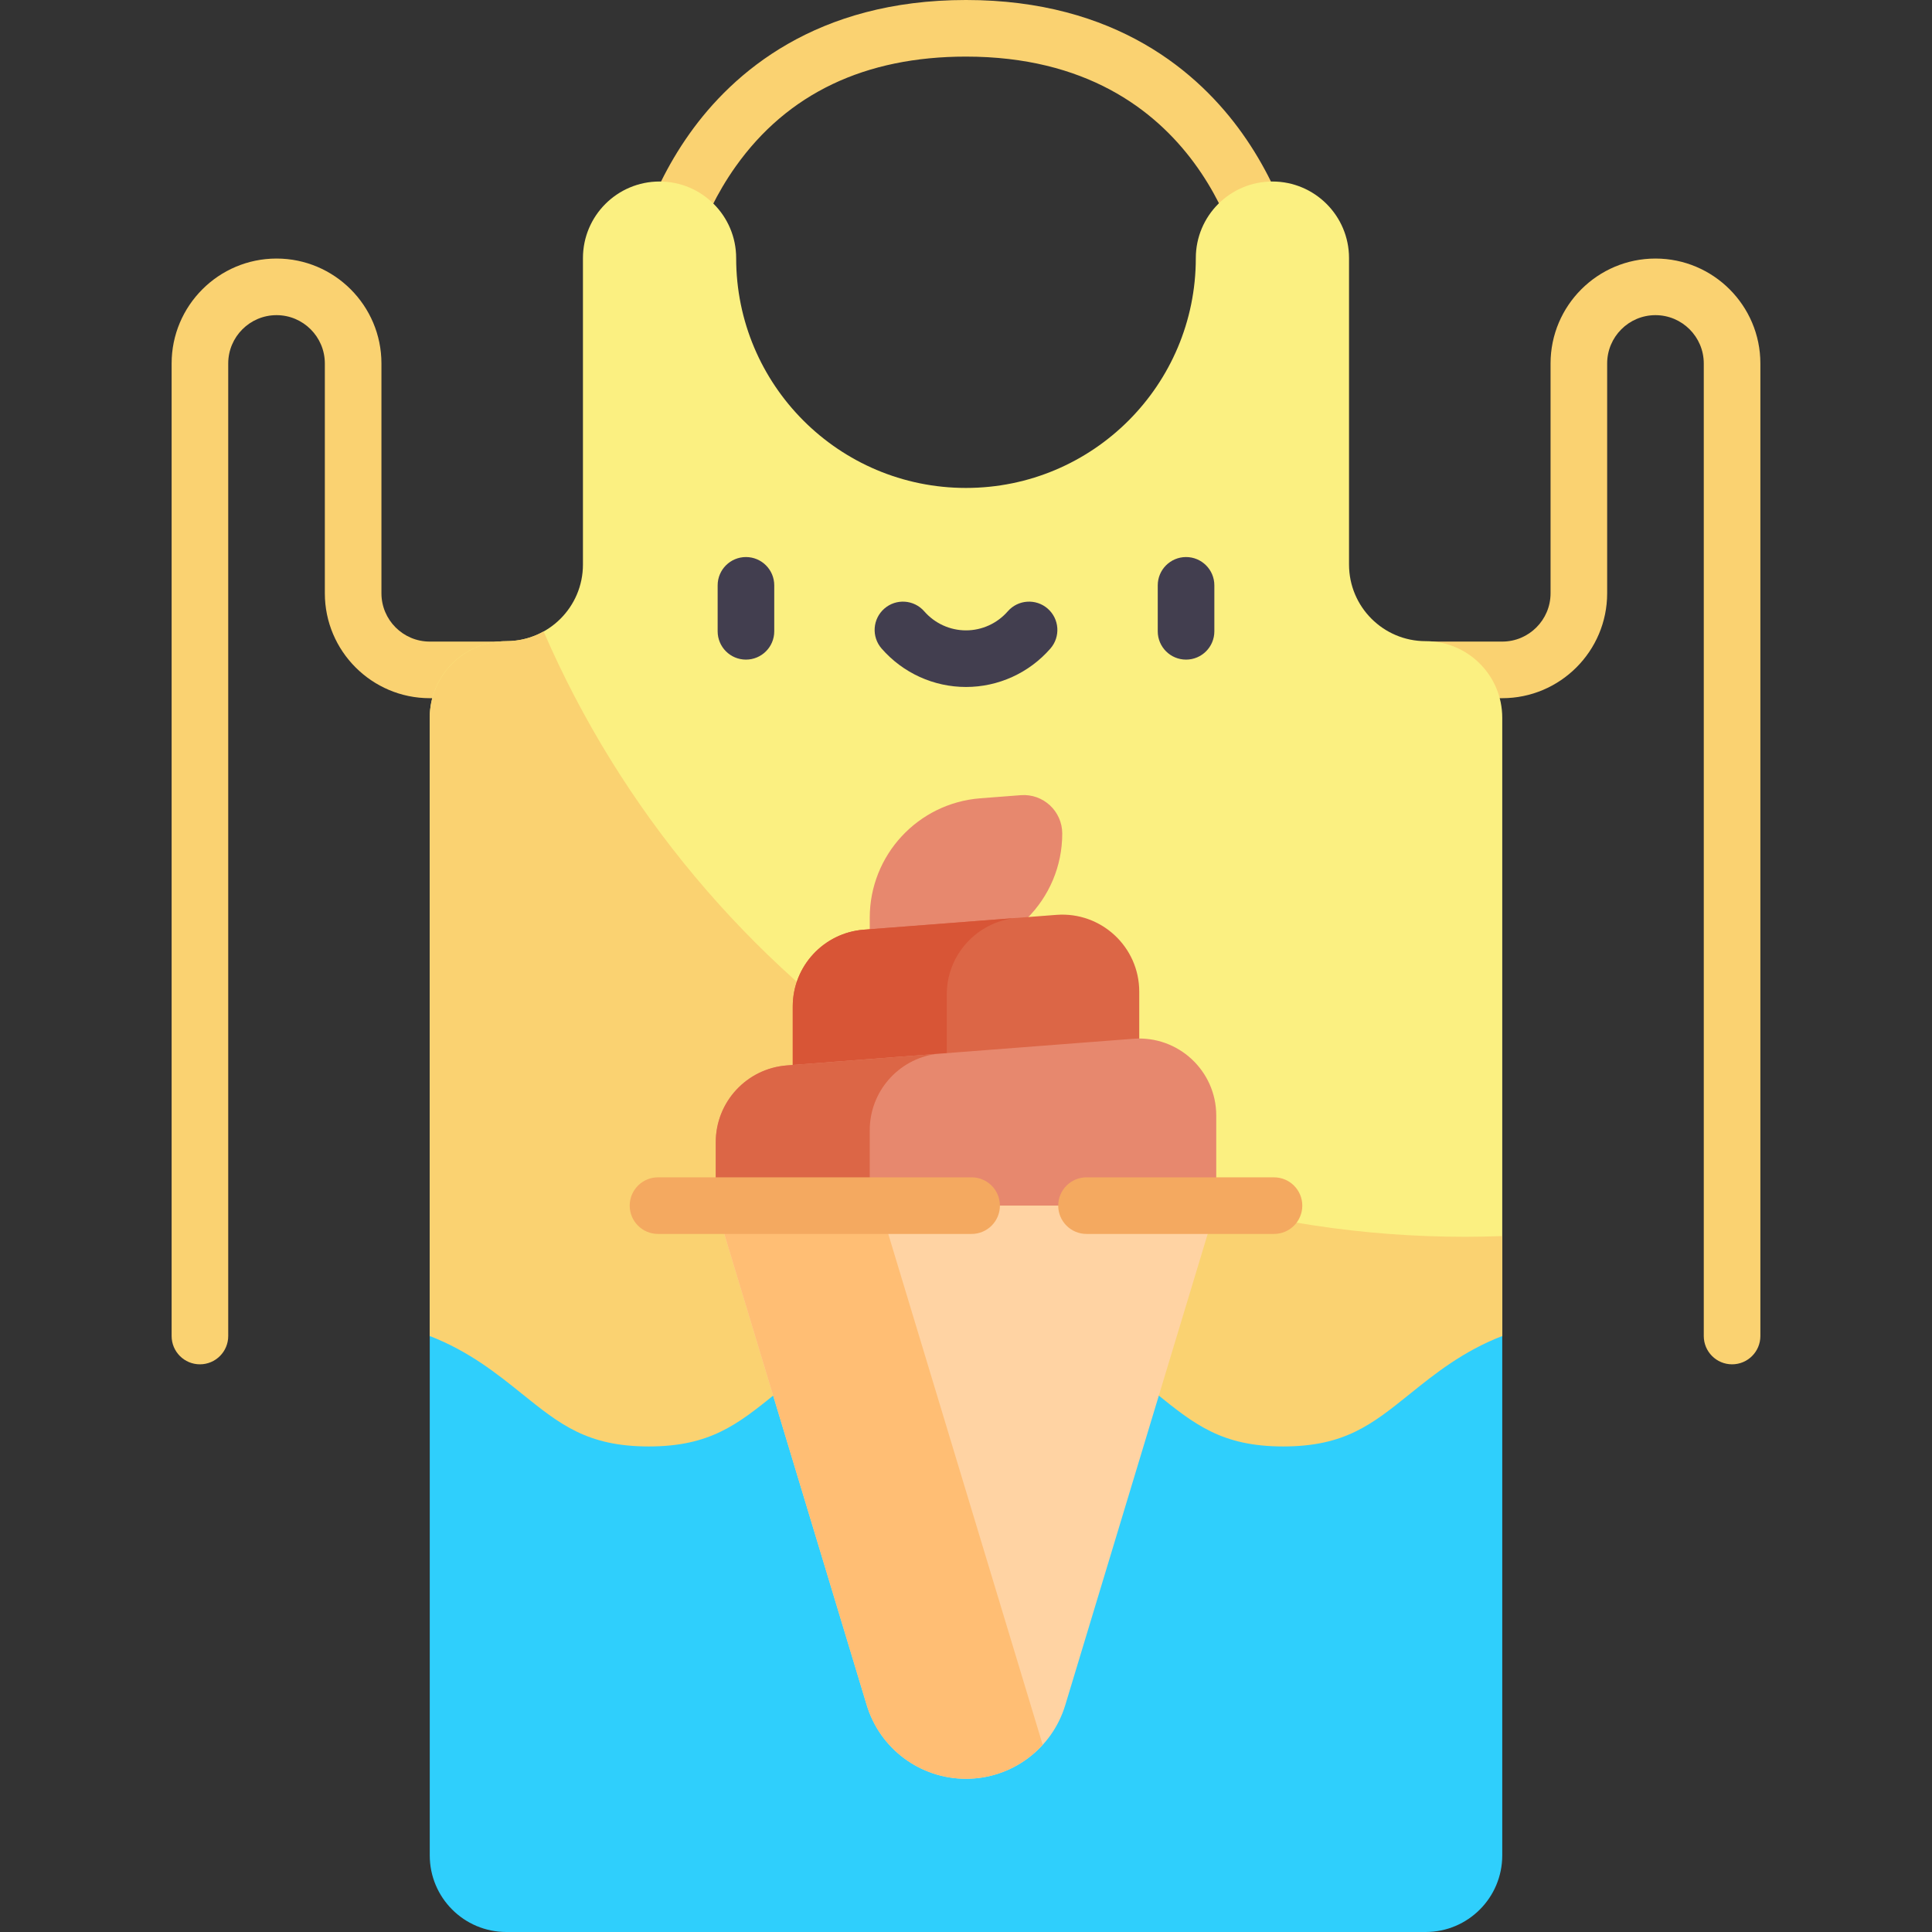 <svg id="Capa_1" enable-background="new 0 0 512 512" height="512" viewBox="0 0 512 512" width="512" xmlns="http://www.w3.org/2000/svg"><rect x="0" y="0" width="512" height="512" fill="#333333" stroke="none"/><g><g><path d="m459.018 361.56c-4.142 0-7.5-3.357-7.5-7.5v-257.74c0-7.059-5.743-12.802-12.802-12.802s-12.802 5.743-12.802 12.802v60.905c0 15.33-12.472 27.802-27.802 27.802h-62.597c-4.142 0-7.5-3.357-7.5-7.5s3.358-7.5 7.5-7.5h62.597c7.059 0 12.802-5.743 12.802-12.802v-60.905c0-15.33 12.472-27.802 27.802-27.802s27.802 12.472 27.802 27.802v257.74c0 4.142-3.358 7.5-7.5 7.5z" fill="#fad271"/></g><g><path d="m52.982 361.56c-4.142 0-7.5-3.357-7.5-7.5v-257.74c0-15.33 12.472-27.802 27.802-27.802s27.802 12.472 27.802 27.802v60.905c0 7.059 5.743 12.802 12.802 12.802h62.597c4.142 0 7.5 3.357 7.5 7.5s-3.358 7.5-7.5 7.5h-62.597c-15.33 0-27.802-12.472-27.802-27.802v-60.905c0-7.059-5.743-12.802-12.802-12.802s-12.802 5.744-12.802 12.802v257.74c0 4.142-3.357 7.5-7.5 7.5z" fill="#fad271"/></g><g><path d="m337.198 79.459c-3.612 0-6.794-2.616-7.394-6.296-.397-2.355-10.532-58.163-73.804-58.163-26.761 0-47.288 9.782-61.011 29.076-10.332 14.525-12.77 28.942-12.793 29.087-.666 4.087-4.522 6.863-8.607 6.197-4.088-.665-6.863-4.519-6.198-8.607.119-.728 3.044-18.035 15.375-35.371 11.481-16.141 33.505-35.382 73.234-35.382s61.753 19.241 73.234 35.382c12.331 17.336 15.257 34.644 15.375 35.371.665 4.089-2.11 7.942-6.198 8.607-.407.067-.813.099-1.213.099z" fill="#fad271"/></g><g><path d="m256 415.736h105.569l36.543-61.675v-163.845c0-11.212-9.089-20.302-20.302-20.302-11.212 0-20.302-9.089-20.302-20.302v-81.207c0-11.212-9.089-20.302-20.302-20.302s-20.302 9.089-20.302 20.302c0 33.637-27.268 60.905-60.905 60.905h-.012c-33.634 0-60.898-27.268-60.894-60.902.002-11.213-9.088-20.305-20.302-20.305-11.212 0-20.302 9.089-20.302 20.302v81.207c0 11.212-9.089 20.302-20.302 20.302-11.212 0-20.302 9.089-20.302 20.302v163.844l36.543 61.675h105.572z" fill="#fbf081"/></g><g><path d="m256 415.736h105.569l36.543-61.675v-26.492c-3.239.117-6.487.197-9.755.197-109.415 0-203.393-66.036-244.295-160.419-2.924 1.631-6.287 2.569-9.873 2.569-11.212 0-20.302 9.089-20.302 20.302v163.842l36.543 61.675h105.57z" fill="#fad271"/></g><g><path d="m134.189 512h243.621c11.212 0 20.302-9.089 20.302-20.302v-137.638c-10.422 4.031-17.924 10.068-24.474 15.339-10.047 8.086-17.305 13.928-33.557 13.928-16.251 0-23.51-5.842-33.556-13.927-11.021-8.87-24.737-19.909-50.529-19.909-25.79 0-39.506 11.039-50.526 19.909-10.046 8.086-17.304 13.927-33.554 13.927s-23.509-5.842-33.555-13.927c-6.55-5.271-14.051-11.308-24.473-15.34v137.638c0 11.213 9.089 20.302 20.301 20.302z" fill="#2fcffc"/></g><g><path d="m270.522 210.73-10.709.824c-16.544 1.273-29.32 15.068-29.32 31.662v9.443h19.258c17.538 0 31.755-14.217 31.755-31.755.001-5.944-5.059-10.629-10.984-10.174z" fill="#e7886e"/></g><g><path d="m279.942 242.449-51.014 3.924c-10.631.818-18.84 9.683-18.84 20.345v18.383h91.825v-22.307c-.001-11.886-10.12-21.257-21.971-20.345z" fill="#dc6646"/></g><g><path d="m269.35 243.263-40.422 3.109c-10.631.818-18.84 9.683-18.84 20.345v18.383h40.811v-21.532c0-10.53 8.01-19.303 18.451-20.305z" fill="#d85536"/></g><g><path d="m189.682 319.506v-16.814c0-10.663 8.209-19.528 18.84-20.345l91.825-7.063c11.851-.912 21.971 8.459 21.971 20.345v23.877z" fill="#e7886e"/></g><g><path d="m248.006 279.31-39.484 3.037c-10.631.818-18.84 9.683-18.84 20.345v16.814h40.811v-20.001c0-10.214 7.535-18.773 17.513-20.195z" fill="#dc6646"/></g><g><path d="m256 471.396c-12.117 0-22.804-7.934-26.31-19.533l-40.008-132.357h132.636l-40.008 132.358c-3.506 11.598-14.193 19.532-26.31 19.532z" fill="#ffd3a3"/></g><g><path d="m233.131 319.506h-43.449l40.008 132.357c3.506 11.598 14.193 19.533 26.31 19.533 7.928 0 15.228-3.411 20.321-9.008z" fill="#ffbe74"/></g><g><g><path d="m197.685 174.804c-4.142 0-7.5-3.357-7.5-7.5v-12.181c0-4.143 3.358-7.5 7.5-7.5s7.5 3.357 7.5 7.5v12.181c0 4.142-3.358 7.5-7.5 7.5z" fill="#423e4f"/></g><g><path d="m314.315 174.804c-4.142 0-7.5-3.357-7.5-7.5v-12.181c0-4.143 3.358-7.5 7.5-7.5s7.5 3.357 7.5 7.5v12.181c0 4.142-3.357 7.5-7.5 7.5z" fill="#423e4f"/></g><g><path d="m256 182.056c-8.573 0-16.725-3.713-22.367-10.187-2.721-3.123-2.396-7.86.727-10.582 3.123-2.721 7.859-2.396 10.582.727 2.792 3.204 6.823 5.042 11.059 5.042s8.266-1.838 11.059-5.042c2.722-3.123 7.459-3.447 10.582-.727 3.123 2.722 3.448 7.459.727 10.582-5.644 6.474-13.796 10.187-22.369 10.187z" fill="#423e4f"/></g></g><g><path d="m337.622 327.006h-49.684c-4.142 0-7.5-3.357-7.5-7.5s3.358-7.5 7.5-7.5h49.684c4.142 0 7.5 3.357 7.5 7.5s-3.358 7.5-7.5 7.5z" fill="#f4a960"/></g><g><path d="m257.486 327.006h-83.108c-4.142 0-7.5-3.357-7.5-7.5s3.358-7.5 7.5-7.5h83.108c4.142 0 7.5 3.357 7.5 7.5s-3.358 7.5-7.5 7.5z" fill="#f4a960"/></g></g></svg>